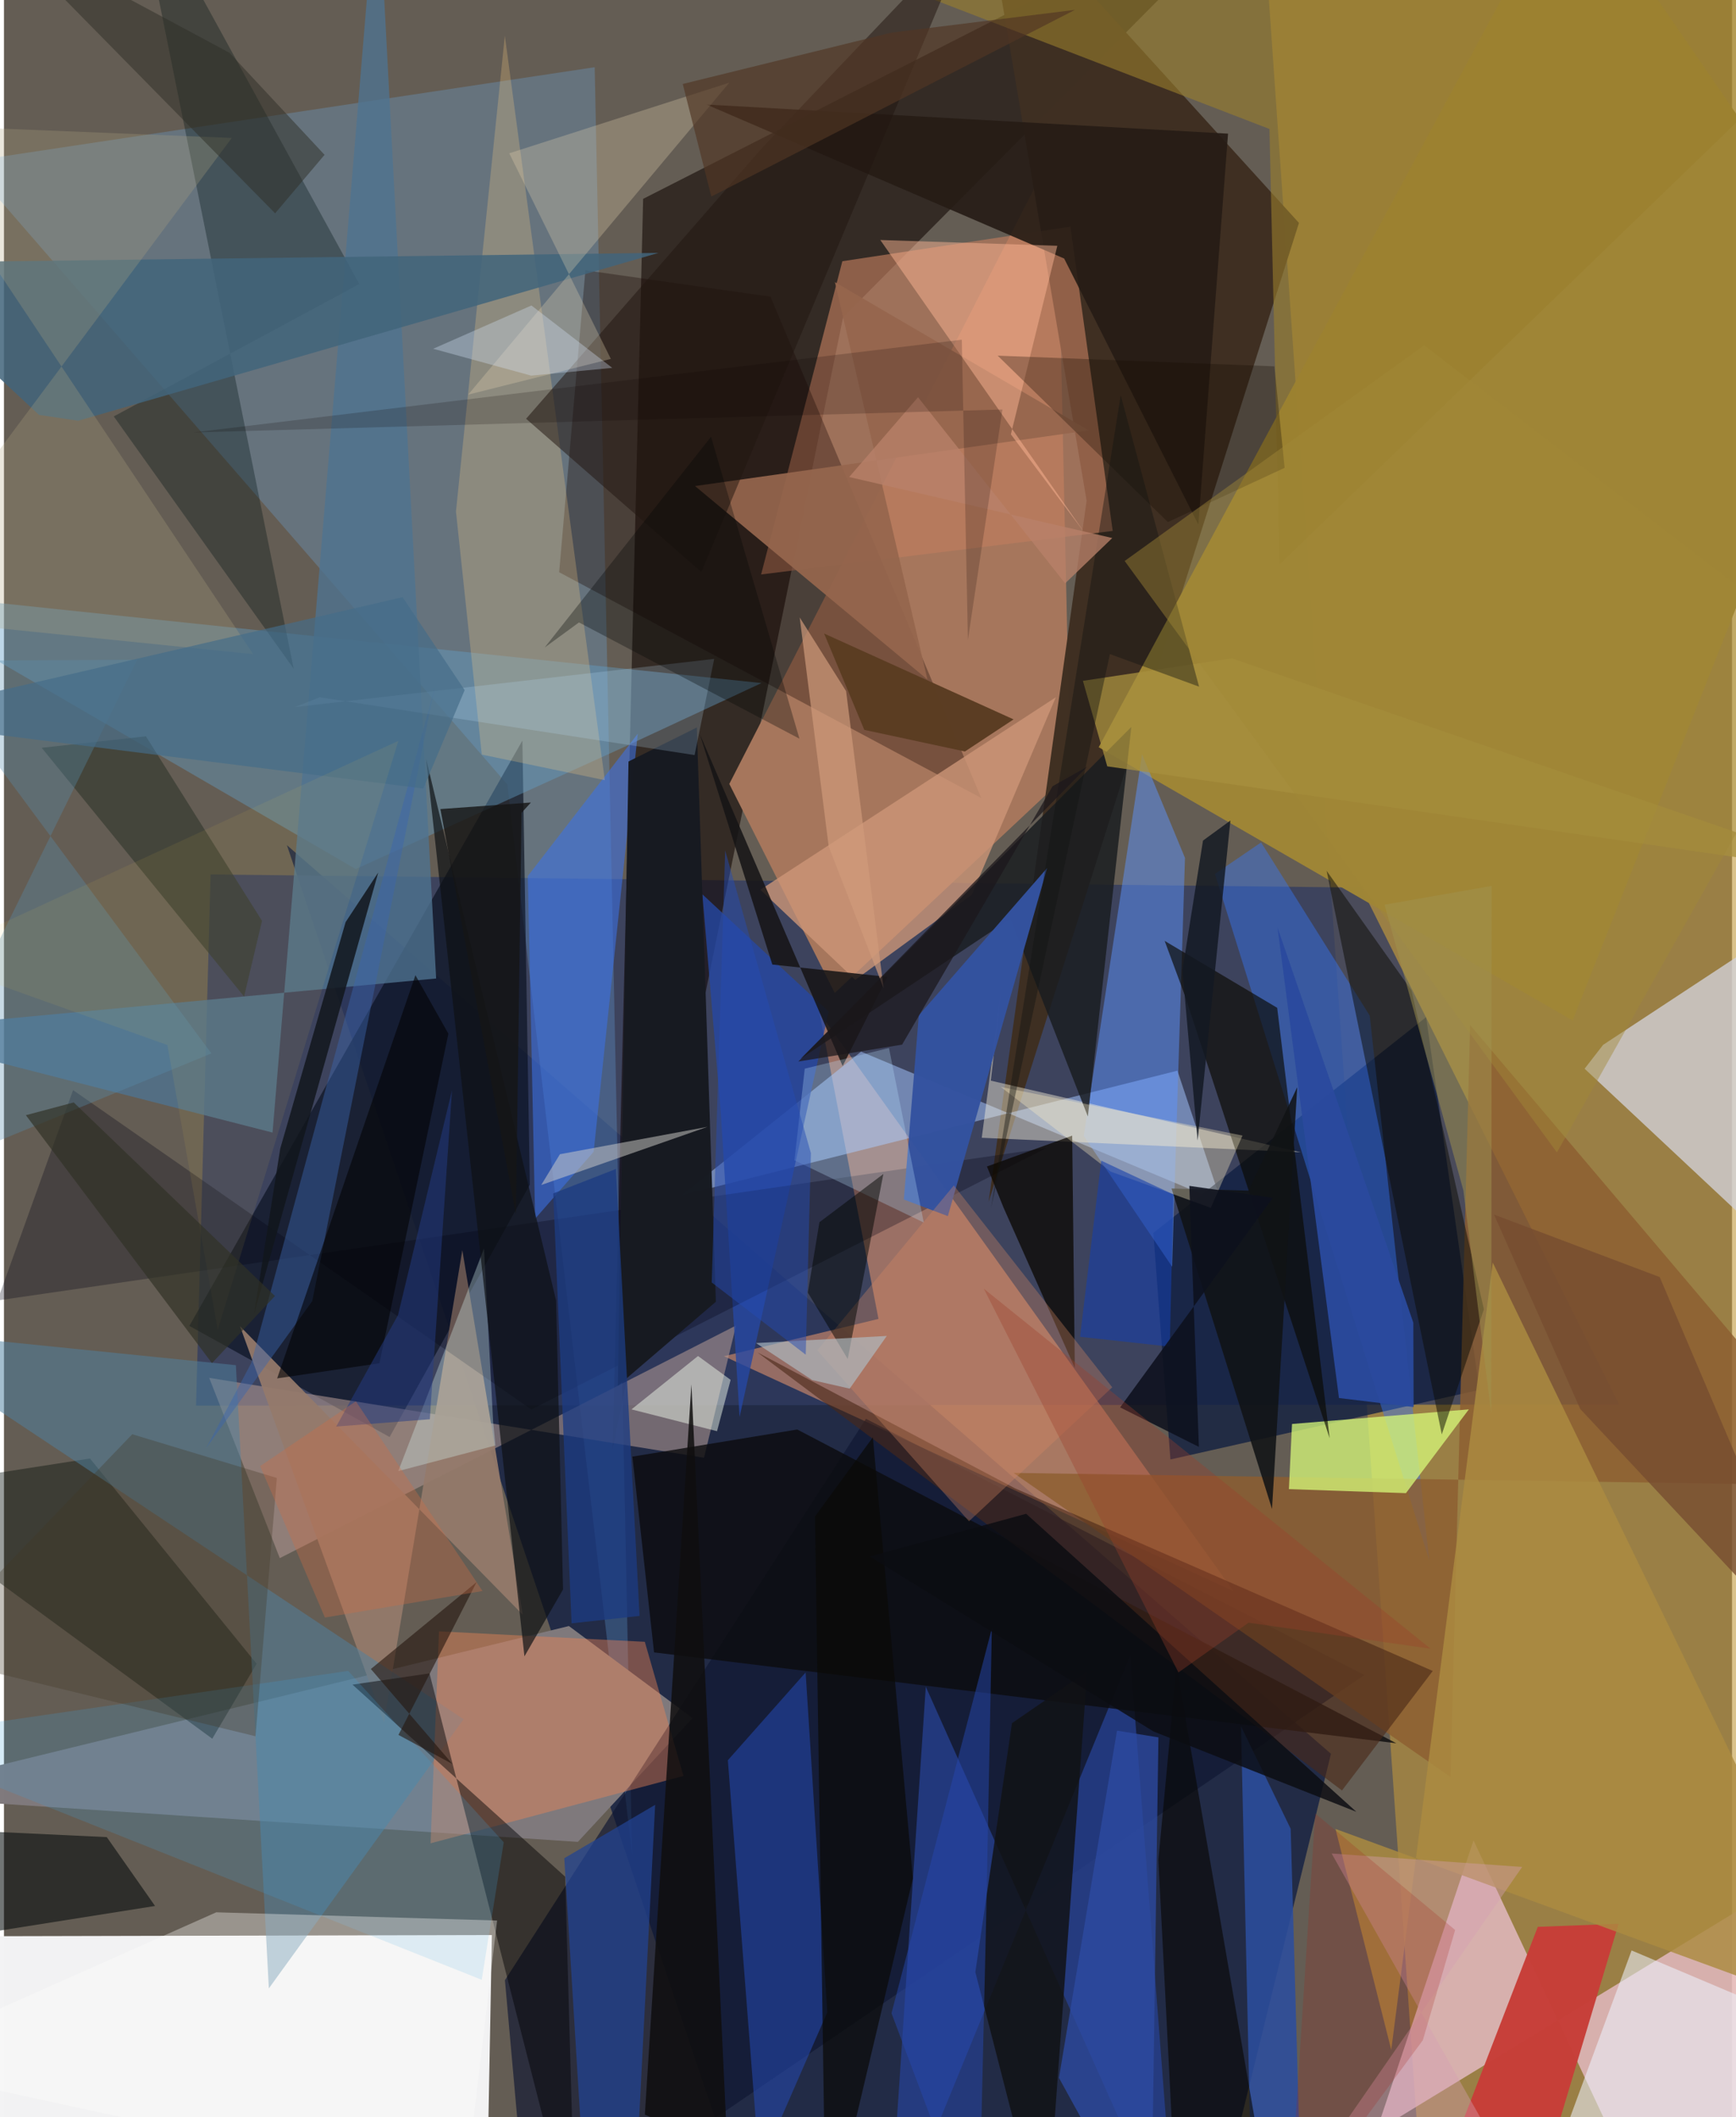 <svg xmlns="http://www.w3.org/2000/svg" width="228" height="278" viewBox="0 0 836 1024"><path fill="#645d54" d="M0 0h836v1024H0z"/><path fill="#f3f3f4" fill-opacity=".996" d="M236.039 935.919l-298.039.7v147.92l296.282-54.322z"/><path fill="#172243" fill-opacity=".851" d="M136.889 408.786l505.078 439.468-44.93 182.54L364.672 1086z"/><path fill="#c1983a" fill-opacity=".588" d="M684.43 1039.827L898 1086 847.956-62h-240.33z"/><path fill="#313c60" fill-opacity=".761" d="M99.972 422.943l556.615 6.362 124.83 250.032-688.49.498z"/><path fill="#0f0501" fill-opacity=".561" d="M619.978-62L309.224 96.175 294.46 700.891l111.472-547.42z"/><path fill="#a7775d" fill-opacity=".996" d="M350.903 379.164L509.171 70.122l6.667 303.286-113.92 106.848z"/><path fill="#ebbfce" fill-opacity=".757" d="M663.979 1030.718l46.954-140.585 96.037 204.66L898 887.975z"/><path fill="#3e2f22" fill-opacity=".984" d="M472.23-62l51.526 304.165-47.42 339.126 150.148-473.474z"/><path fill="#ca866a" fill-opacity=".663" d="M348.323 655.952l246.498 113.624-200.28-279.694 28.52 148.03z"/><path fill="#6fb5f8" fill-opacity=".251" d="M303.892 897.096l-60.35-517.623-261.583-301.2L285.77 32.511z"/><path fill="#807a7d" fill-opacity=".996" d="M-62 868.42l335.307-81.965 59.826 44.531-55.505 59.863z"/><path fill="#a2c2fe" fill-opacity=".525" d="M327.718 578.178l86.95-69.536 174.276 72.85-21.257-63.648z"/><path fill="#091120" fill-opacity=".671" d="M254.387 573.008l-67.823 122.03-96.867-53.748 161.1-283.086z"/><path fill="#d3d2da" fill-opacity=".769" d="M898 423.512l-124.374 81.853-8.952 11.537L898 641.777z"/><path fill="#0f1632" fill-opacity=".651" d="M417.007 686.224l241.148 123.924L253.792 1086l-11.436-128.247z"/><path fill="#9f8636" fill-opacity=".988" d="M757.596-62L529.6 361.416l229.274 132.176L898 142.402z"/><path fill="#0f1d40" fill-opacity=".769" d="M713.801 672.224l-149.506 33.67-8.244-109.588 131.943-104.352z"/><path fill="#b19993" fill-opacity=".565" d="M354.173 641.098l-15.507 63.962-239.378-38.643 34.155 87.195z"/><path fill="#629ec7" fill-opacity=".412" d="M-62 285.428l232.153 134.895 129.283-58.761 67.036-31.186z"/><path fill="#bf7c5e" fill-opacity=".639" d="M515.926 109.62l-110.34 16.727-39.298 151.497L536.39 256.79z"/><path fill="#3676fb" fill-opacity=".424" d="M660.722 491.222l28.85 263.712-103.736-332.239 22.333-15.246z"/><path fill="#160600" fill-opacity=".325" d="M268.591 276.765l204.176 109.182L370.821 143.5l-89.529-12.77z"/><path fill="#8c5d30" fill-opacity=".804" d="M709.284 495.818L898 718.63l-409.597-6.244 211.395 147.052z"/><path fill="#264090" fill-opacity=".769" d="M427.917 1086l18.04-270.214L566.827 1086l-21.94-285.555z"/><path fill="#d7f979" fill-opacity=".753" d="M623.123 688.725l-1.497 31.519 56.607 1.937 30.439-40.513z"/><path fill="#5c92fd" fill-opacity=".494" d="M571.348 414.934l-6.214 197.744-42.758-63.251 28.207-184.623z"/><path fill="#c63e38" fill-opacity=".976" d="M682.576 1086l59.442-154.049 39.103-1.5-34.343 114.562z"/><path fill="#0c0c0e" fill-opacity=".804" d="M314.502 799.203l359.087 43.958-289.803-151.764-79.767 13.122z"/><path fill="#2448b0" fill-opacity=".557" d="M387.824 808.906l10.476 164.37-32.824 75.223L350.2 851.37z"/><path fill="#947a6b" fill-opacity=".937" d="M221.75 604.675l29.198 176.297-136.756-139.528 69.652 191.685z"/><path fill="#fdf5da" fill-opacity=".435" d="M627.413 557.33L473.03 550.3l9.636-73.409-5.24 45.786z"/><path fill="#4f7491" fill-opacity=".78" d="M-62 498.62l271.074-25.353L180.697-62l-50.758 609.791z"/><path fill="#2548a4" fill-opacity=".788" d="M355.872 685.344l43.08-196.087-61.083-56.713 8.925 105.785z"/><path fill="#021414" fill-opacity=".329" d="M62.482-62l77.687 385.457-87.045-122.05 118.775-64.025z"/><path fill="#3b71e8" fill-opacity=".565" d="M253.426 423.705l53.184-68.822-21.33 202.175-28.317 32.396z"/><path fill="#261c15" fill-opacity=".91" d="M512.897 125.047l64.912 128.691 14.374-189.09L339.894 50.57z"/><path fill="#030d08" fill-opacity=".4" d="M-62 721.58l103.614-16.151 80.617 99.276-21.454 36.25z"/><path fill="#000114" fill-opacity=".286" d="M-3.138 628.989l36.576-101.733 221.7 154.476L504.267 555.27z"/><path fill="#0a0800" fill-opacity=".643" d="M615.953 487.442l-54.434-32.367 9.912 26.805 69.908 213.753z"/><path fill="#ffce83" fill-opacity=".247" d="M290.682 377.348L242.309 17.266 218.667 247.41l12.494 117.549z"/><path fill="#4e809f" fill-opacity=".514" d="M-62 642.628l284.357 188.9-94.21 130.189-15.95-301.433z"/><path fill="#ee8556" fill-opacity=".424" d="M310.027 794.08l-99.559-5.047-4.078 102.516 122.35-32.581z"/><path fill="#2c4d9d" fill-opacity=".871" d="M604.13 1086h24.056l-5.704-201.477-24.04-49.62z"/><path fill="#cd9577" fill-opacity=".796" d="M365.915 430.325l45.936 43.6 56.363-41.163 40.64-95.506z"/><path fill="#191c20" fill-opacity=".827" d="M524.367 540.007l-37.437-95.695-101.404 67.638L545.4 351.584z"/><path fill="#000204" fill-opacity=".463" d="M205.875 809.353L276.535 1086l-5.043-178.3-102.877-92.898z"/><path fill="#3452a0" fill-opacity=".973" d="M456.636 588.187l48.032-168.368-62.09 71.263-7.246 89.078z"/><path fill="#111215" fill-opacity=".839" d="M524.055 808.378l-36.395 25.048-17.738 120.44L503.884 1086z"/><path fill="#ecf1fc" fill-opacity=".573" d="M850.16 1086l-113.698-4.367 50.944-138.267L898 990.094z"/><path fill="#ac8b40" fill-opacity=".827" d="M644.155 884.586l26.978 106.853 49.1-380.792L898 977.46z"/><path fill="#96664d" fill-opacity=".922" d="M334.313 235.08l112.435 93.582-44.747-192.193 122.793 71.689z"/><path fill="#0b0702" fill-opacity=".749" d="M475.553 564.184l8.017 19.902 34.484 77.536-1.272-112.355z"/><path fill="#ffb896" fill-opacity=".475" d="M509.593 118.873l-22.473 91.204 35.554 47.473-98.726-141.47z"/><path fill="#214292" fill-opacity=".725" d="M271.072 898.752l43.964-25.822-10.88 213.07H282.56z"/><path fill="#42657b" fill-opacity=".855" d="M16.97 200.676l18.934 2.825 280.786-81.193L-62 127.192z"/><path fill="#9a7f2c" fill-opacity=".592" d="M898 1.272L617.127 272.975l-4.92-210.597L289.344-62z"/><path fill="#4a2816" fill-opacity=".592" d="M364.535 654.118l124.638 65.766 202.04 88.303-43.903 57.794z"/><path fill="#050b0c" fill-opacity=".565" d="M73.095 921.852L49.75 888.55l-80.606-3.808L-62 943.264z"/><path fill="#181b22" fill-opacity=".996" d="M344.409 629.61l-9.217-277.774-33.055 16.48-5.159 301.99z"/><path fill="#211711" fill-opacity=".514" d="M252.595 202.54l84.786 74.095 130.71-311.582L366.823 71.485z"/><path fill="#d5f3f2" fill-opacity=".329" d="M237.764 699.125l-1.115-11.471-4.418-83.824-41.472 107.678z"/><path fill="#40a0da" fill-opacity=".212" d="M241.78 891.047l-75.273-82.886-227.51 33.025 292.138 116.38z"/><path fill="#edf6e8" fill-opacity=".49" d="M351.542 667.387l-6.577 24.833-41.378-10.55 32.18-25.813z"/><path fill="#151416" fill-opacity=".859" d="M371.707 466.512l55.71 5.985-21.683 43.115-69.111-160.556z"/><path fill="#0c0c05" fill-opacity=".506" d="M639.872 421.197l41.06 57.857 35.022 154.209-20.374 60.506z"/><path fill="#e3d5b3" fill-opacity=".294" d="M293.592 173.59l-69.001 17.267L350.91 39.976 244.447 74.143z"/><path fill="#b2a780" fill-opacity=".267" d="M110.22 66.711l-160.377-6.458 170.719 256.139L-62 297.828z"/><path fill="#0e1113" fill-opacity=".686" d="M267.093 628.96L204.25 367.141l47.55 433.976 18.67-32.354z"/><path fill="#d98961" fill-opacity=".329" d="M536.159 670.978l-69.304 64.797-73.39-82.674 66.059-79.742z"/><path fill="#1d3c82" fill-opacity=".78" d="M274.606 785.152L265.72 577.23l30.314-11.836L307.49 781.55z"/><path fill="#100f0f" fill-opacity=".859" d="M332.568 669.563l19.31 410.26 87.078-.499-128.915-56.547z"/><path fill="#11161c" fill-opacity=".843" d="M165.28 446.002L133.664 555.51l-12.704 80.14 60.111-213.652z"/><path fill="#080601" fill-opacity=".596" d="M558.47 899.643l7.004 136.667 44.923 19.42-43.154-249.818z"/><path fill="#cfceca" fill-opacity=".506" d="M269.593 557.222l-.64 1.042 71.388-13.25-80.428 28.129z"/><path fill="#3a65ac" fill-opacity=".447" d="M208.312 332.652L119.59 659.326l-21.814 41.156 51.374-71.187z"/><path fill="#2d4ba1" fill-opacity=".78" d="M554.916 1086l-44.538-81.018 28.09-167.937 20.029 3.272z"/><path fill="#5b3d23" fill-opacity=".992" d="M488.42 347.94l-91.655-41.521 19.446 46.592 48.68 10.456z"/><path fill="#2e342a" fill-opacity=".58" d="M18.254 361.682l50.428-5.55 56.157 89.256-8.673 36.589z"/><path fill="#fffffe" fill-opacity=".341" d="M238.565 928.891l-15.6 131.053L-62 998.213l164.709-73.3z"/><path fill="#111315" fill-opacity=".867" d="M602.006 575.871l23.635-50.004-12.19 203.973-48.614-155.002z"/><path fill="#0b0a08" fill-opacity=".714" d="M397.653 1086l-5.293-352.56 27.998-38.286 19.36 213.323z"/><path fill="#040406" fill-opacity=".612" d="M199.053 471.675l-66.89 195.009 49.478-7.318 33.36-159.402z"/><path fill="#2747ad" fill-opacity=".51" d="M475.175 927.341l2.74-139.702-48.538 186.074 42.1 112.287z"/><path fill="#588db0" fill-opacity=".325" d="M-62 576.188l162.367-66.68-140.68-189.9 104.75-.482z"/><path fill="#d5a0b3" fill-opacity=".404" d="M736.838 1064.31l-87.1-39.05 84.722-122.294-92.16-6.483z"/><path fill="#a78f3e" fill-opacity=".761" d="M521.965 329.303l72.029-10.9L898 423.25l-364.256-52.6z"/><path fill="#feeec4" fill-opacity=".345" d="M535.443 566.681l-53.185-40.952 116.914 23.51-15.331 34.934z"/><path fill="#150d00" fill-opacity=".302" d="M619.548 226.276l-4.937-49.088-133.869-5.166 82.327 80.483z"/><path fill="#bde2ff" fill-opacity=".278" d="M387.398 516.877l40.753-9.979 16.84 84.408-62.567-30.079z"/><path fill="#2a4a9d" fill-opacity=".953" d="M616.106 448.617l65.698 191.105.15 40.82-36.108-4.365z"/><path fill="#131822" fill-opacity=".831" d="M577.455 551.66l-7.343-82.333 9.95-62.765 13.258-9.694z"/><path fill="#010600" fill-opacity=".486" d="M408.19 657.3l-19.288-32.12 5.593-34.03 30.939-23.333z"/><path fill="#764c30" fill-opacity=".78" d="M801.005 617.664l-80.154-30.224 41.703 94.024 120.58 128.992z"/><path fill="#153fab" fill-opacity=".58" d="M520.578 646.564l43.396 4.75 1.753-73.594-34.878-16.339z"/><path fill="#d09b7b" fill-opacity=".682" d="M425.532 477.916l-26.556-68.578-14.027-110.706 22.456 35.642z"/><path fill="#b6ddf8" fill-opacity=".22" d="M343.603 318.683l-202.926 23.32 12.064-4.75 181.365 27.954z"/><path fill="#24150d" fill-opacity=".588" d="M190.846 839.113l37.804-73.91-51.155 42.034 39.508 45.986z"/><path fill="#0d101d" fill-opacity=".875" d="M539.974 680.706l38.096 19.108-4.616-126.252 40.402 5.792z"/><path fill="#111413" fill-opacity=".416" d="M535.027 316.351l43.132 15.765-37.905-140.964-62.723 393.146z"/><path fill="#1c181c" fill-opacity=".733" d="M384.286 513.43l50.214-8.174 72.793-124.979 16.76-9.45z"/><path fill="#afbec6" fill-opacity=".647" d="M391.023 667.5l18.111 4.133 17.949-25.486-63.276 3.438z"/><path fill="#253c86" fill-opacity=".502" d="M206.024 686.438l-45.298 3.542 29.914-53.926 26.11-108.71z"/><path fill="#254bb3" fill-opacity=".482" d="M342.39 620.291l6.517-208.955 41.472 146.395-2.508 97.486z"/><path fill="#151515" fill-opacity=".808" d="M250.401 393.133l4.526-4.987-43.783 3.174 36.532 196.016z"/><path fill="#2e2d26" fill-opacity=".49" d="M155.096 74.882l-23.916 28.3L-5.716-36.02 109.07 25.514z"/><path fill="#513623" fill-opacity=".659" d="M518.103 4.777l-88.79 11.008-100.936 24.833 13.834 54.449z"/><path fill="#b98169" fill-opacity=".769" d="M408.895 230.724l33.307-38.593 71.174 90.018 22.795-21.921z"/><path fill="#0c0500" fill-opacity=".184" d="M483.045 198.06L91.556 209.173l371.82-44.873 2.957 145.21z"/><path fill="#020606" fill-opacity=".314" d="M278.185 301.046l106.654 56.23-42.777-146.037-80.452 101.913z"/><path fill="#446c89" fill-opacity=".675" d="M-62 347.946L202.883 381.4l19.99-47.607-30.017-44.974z"/><path fill="#0b0d11" fill-opacity=".824" d="M494.513 732.155l-75.694 20.652 137.312 84.648 98.121 38.854z"/><path fill="#423926" fill-opacity=".314" d="M121.69 839.765l-161.944-39.501L62.057 693.689l69.96 21.146z"/><path fill="#a18938" fill-opacity=".443" d="M885.175 319.129L751.273 557.403 542.169 271.326l144.885-104.351z"/><path fill="#cd6d43" fill-opacity=".345" d="M123.949 709.09l31.32 73.26 76.233-12.836-61.267-91.775z"/><path fill="#a6231a" fill-opacity=".216" d="M686.42 986.758l-64.736 87.78 12.662-197.436 67.694 56.37z"/><path fill="#9b3f29" fill-opacity=".341" d="M568.182 808.909l-94.163-185.624L690.186 797.44l-88.07-12.604z"/><path fill="#d8e8fe" fill-opacity=".325" d="M255.038 181.675l-47.392-12.989 47.54-20.936 39.096 30.176z"/><path fill="#a1924d" fill-opacity=".506" d="M719.717 428.485l-.196 255.428-13.489-108.142-38.143-138.196z"/><path fill="#eec846" fill-opacity=".086" d="M79.073 505.46l-116.976-41.792L190.8 358.339l-87.38 284.749z"/><path fill="#303126" fill-opacity=".675" d="M10.597 539.371l23.157-6.16 97.34 93.617-30.469 32.475z"/></svg>